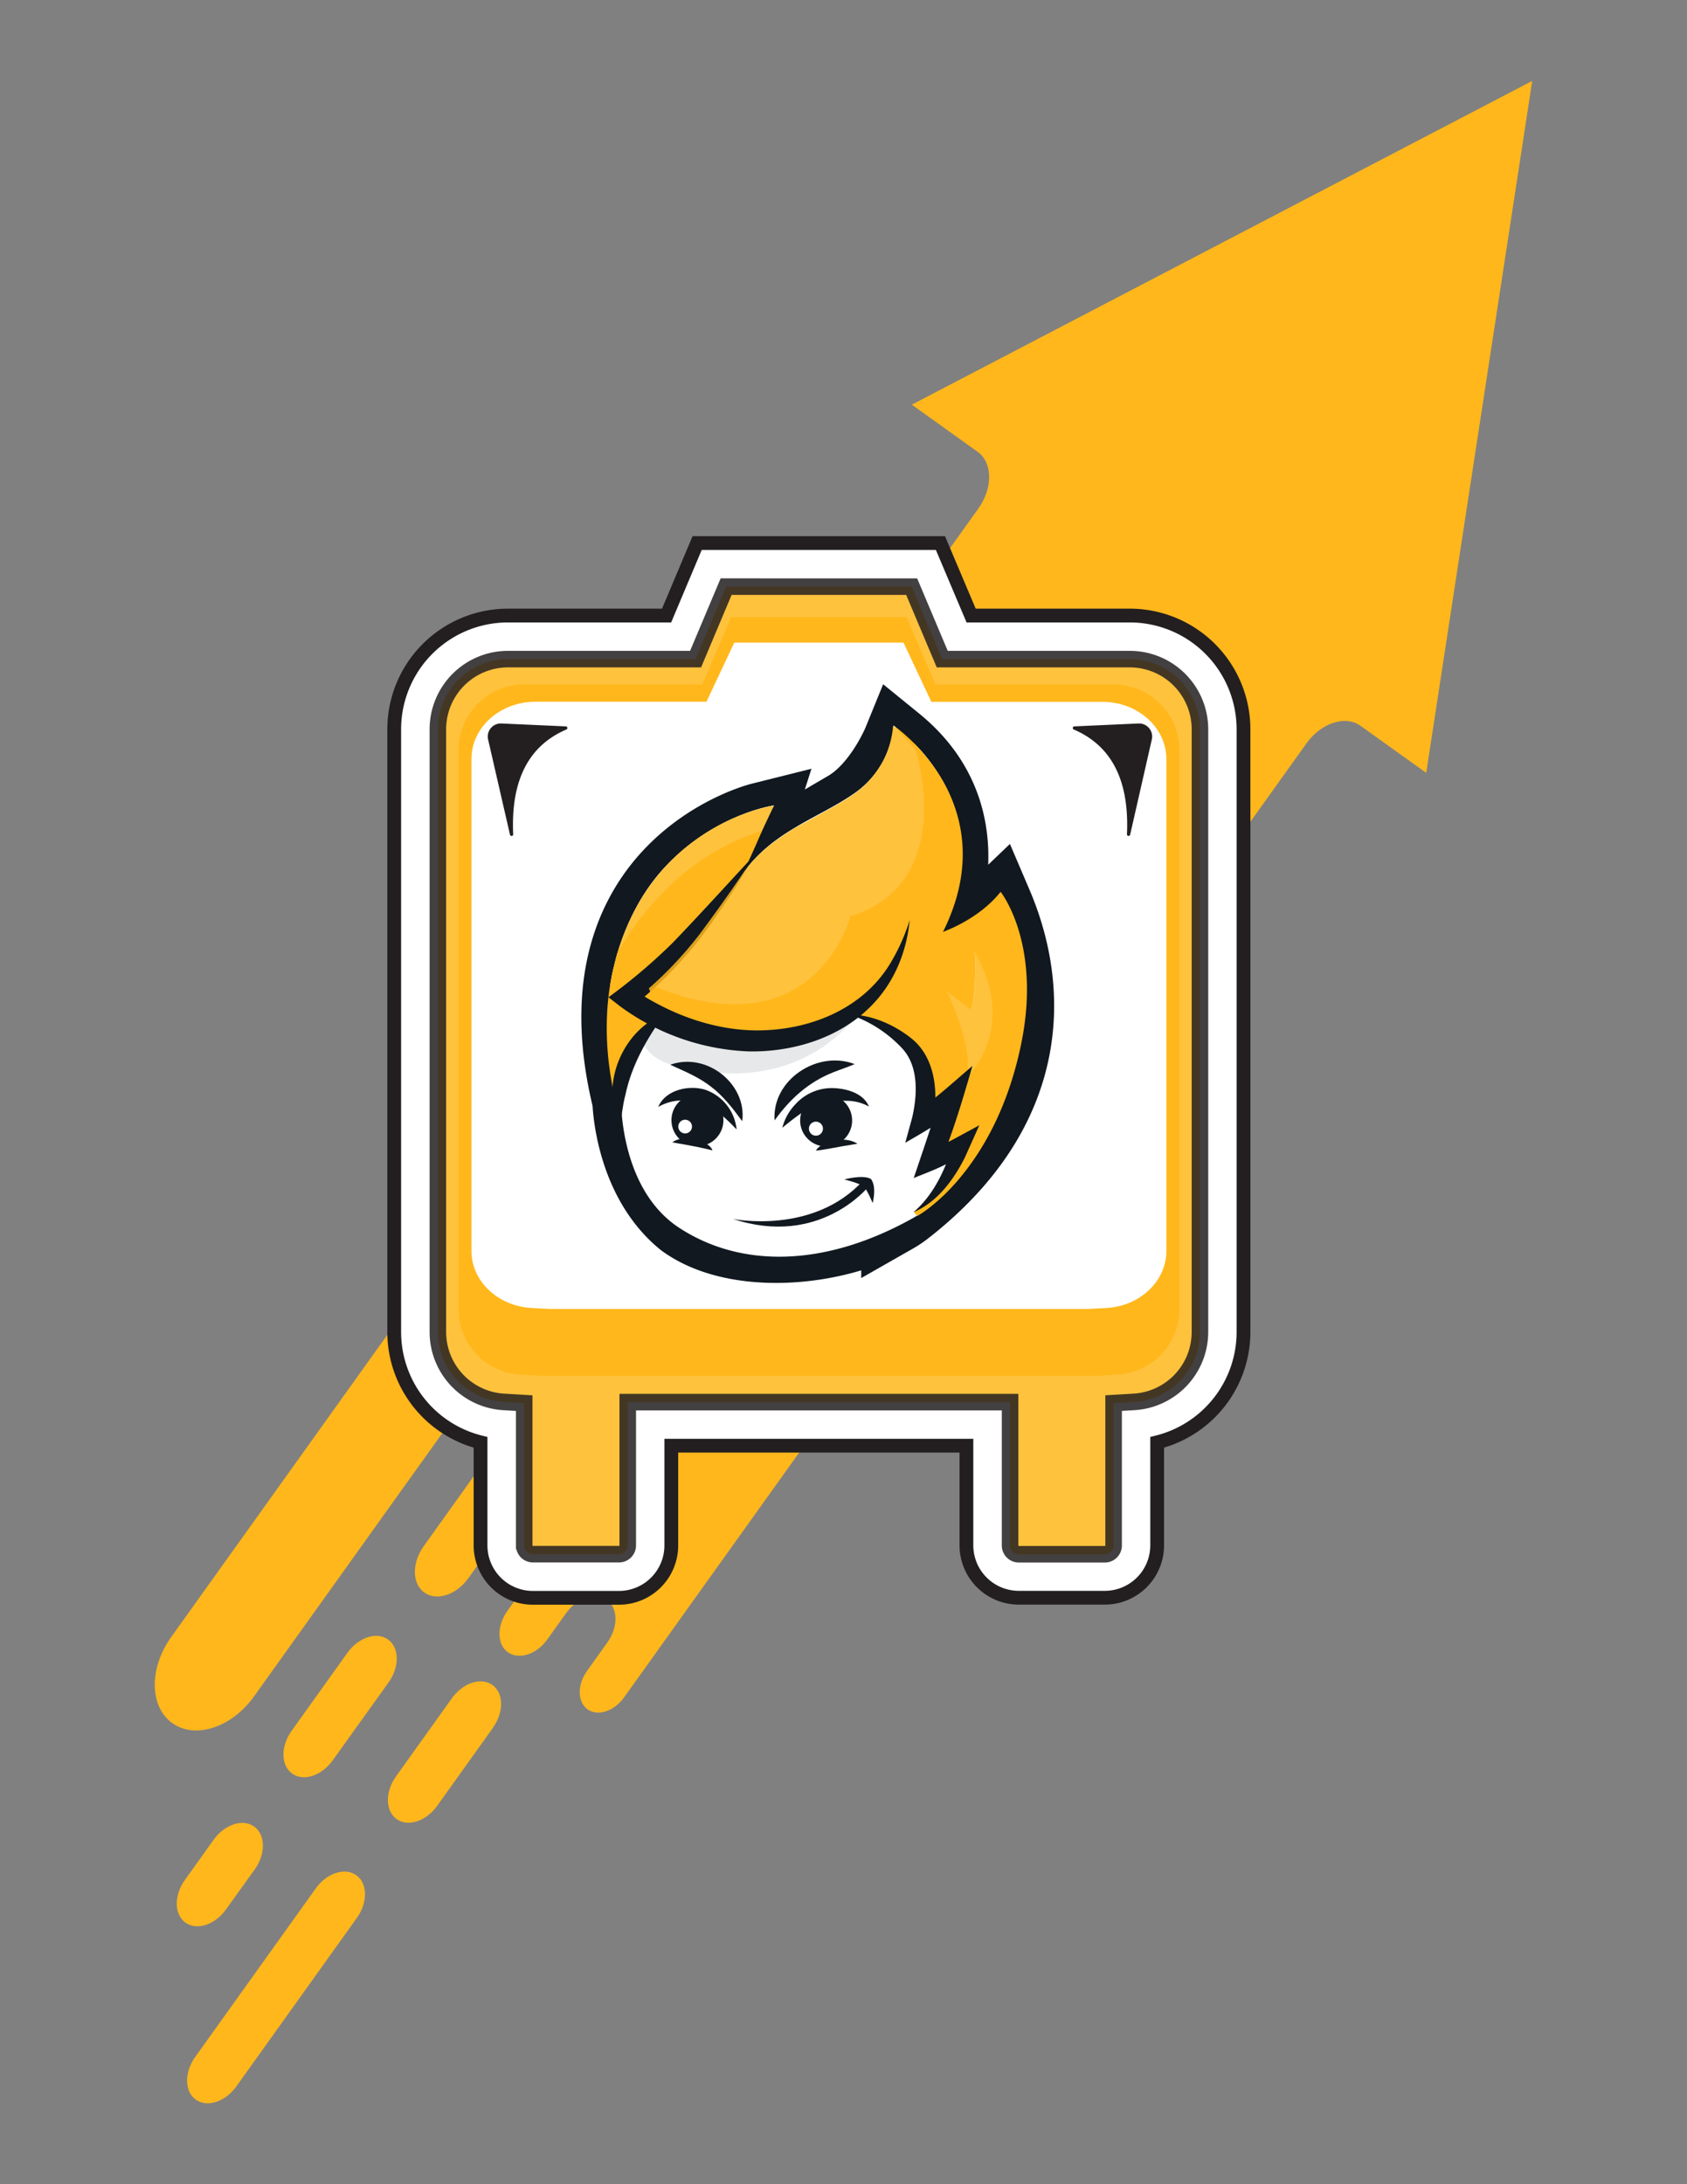 <svg id="Layer_1" data-name="Layer 1" xmlns="http://www.w3.org/2000/svg" viewBox="0 0 612 792"><rect x="0" y="0" width="612" height="792" fill="#808080" stroke="none"/><defs><style>.cls-1,.cls-3,.cls-8{fill:#ffb71b;}.cls-2,.cls-4{fill:#fff;}.cls-2,.cls-3{stroke:#231f20;}.cls-2,.cls-3,.cls-6{stroke-miterlimit:10;}.cls-2{stroke-width:5px;}.cls-3{stroke-width:6px;}.cls-3,.cls-8{opacity:0.85;}.cls-5{fill:#231f20;}.cls-6{fill:none;stroke:#111820;stroke-width:25px;}.cls-7,.cls-9{fill:#111820;}.cls-7{opacity:0.1;}</style></defs><path class="cls-1" d="M555.85,29.34,330.78,146.74l23.85,17.07c5.5,3.93,5.61,13.16.27,20.63L62.09,593.61c-8.08,11.29-7.9,25.26.41,31.2s21.58,1.6,29.66-9.69l93.31-130.39c4-5.61,10.61-7.76,14.73-4.81s4.21,9.88.2,15.49l-46.69,65.24c-4.35,6.08-4.26,13.61.22,16.81h0c4.47,3.21,11.63.87,16-5.22l60-83.79c4-5.61,10.61-7.76,14.73-4.81s4.21,9.88.2,15.49l-60.8,85c-3.9,5.44-3.81,12.18.2,15s10.4.78,14.3-4.67l6.85-9.57c4-5.6,10.6-7.75,14.72-4.81s4.21,9.89.2,15.49l-7.36,10.3c-3.61,5-3.53,11.28.18,13.94s9.64.72,13.25-4.33l247.53-345.9c5.34-7.46,14.13-10.33,19.62-6.4l23.85,17.07ZM323.41,389.54l-20.27,28.31c-4,5.61-10.6,7.76-14.72,4.81s-4.21-9.88-.2-15.49l20.26-28.32c4-5.6,10.6-7.75,14.73-4.8S327.42,383.93,323.41,389.54ZM262,409.28l-20.27,28.31c-4,5.61-10.6,7.76-14.72,4.81s-4.22-9.88-.2-15.49l20.26-28.32c4-5.6,10.6-7.75,14.73-4.8S266.05,403.67,262,409.28ZM141,610,120.71,638.3c-4,5.61-10.6,7.76-14.73,4.81s-4.21-9.89-.2-15.49l20.27-28.32c4-5.6,10.6-7.75,14.72-4.81S145,604.38,141,610Zm37.86,16.48-20.26,28.32c-4,5.61-10.61,7.76-14.73,4.81s-4.21-9.88-.2-15.49l20.26-28.32c4-5.6,10.61-7.75,14.73-4.8S182.84,620.86,178.83,626.46ZM92.44,677.81,82,692.35c-4,5.61-10.6,7.76-14.72,4.81s-4.22-9.89-.2-15.49l10.4-14.54c4-5.61,10.6-7.76,14.73-4.81S96.45,672.2,92.44,677.81Zm37,17.65L85.75,756.53c-4,5.61-10.6,7.76-14.73,4.81s-4.21-9.88-.2-15.49l43.71-61.07c4-5.61,10.6-7.76,14.73-4.81S133.47,689.85,129.46,695.46Z"/><path class="cls-2" d="M400.83,579.34H369.59a19,19,0,0,1-19-19V524.22H243.53v36.16a19,19,0,0,1-19,19H193.33a19,19,0,0,1-19-19V523a41.24,41.24,0,0,1-31.32-40V264.43a41.27,41.27,0,0,1,41.22-41.23h57.59l11.08-26.28h88.27L352.3,223.2h57.59a41.27,41.27,0,0,1,41.22,41.23V483a41.26,41.26,0,0,1-31.32,40v37.4A19,19,0,0,1,400.83,579.34Z"/><path class="cls-3" d="M227.73,508.42h138.7v52a3.17,3.17,0,0,0,3.16,3.16h31.24a3.17,3.17,0,0,0,3.16-3.16V508.77l7.43-.44A25.42,25.42,0,0,0,435.31,483V264.43A25.46,25.46,0,0,0,409.89,239H341.82l-11.09-26.28H263.42L252.34,239H184.27a25.45,25.45,0,0,0-25.42,25.43V483a25.41,25.41,0,0,0,23.88,25.34l7.44.44v51.61a3.17,3.17,0,0,0,3.16,3.16h31.24a3.17,3.17,0,0,0,3.16-3.16Z"/><path class="cls-1" d="M398.23,498.87l7-.41a23.81,23.81,0,0,0,22.6-23.55V271.82a23.87,23.87,0,0,0-24.05-23.63h-64.4l-10.5-24.42H265.24l-10.49,24.42h-64.4a23.87,23.87,0,0,0-24,23.63V474.91a23.8,23.8,0,0,0,22.6,23.55l7,.41"/><path class="cls-4" d="M394.56,474.64l6.78-.36c12.21-.65,21.79-9.73,21.79-20.68V275.24c0-11.44-10.41-20.75-23.19-20.75H337.87L327.76,233H266.39l-10.1,21.45H194.22c-12.79,0-23.19,9.31-23.19,20.75V453.6c0,10.95,9.57,20,21.78,20.68l6.78.36"/><path class="cls-5" d="M417.85,268.13,410,302.62a.59.59,0,0,1-1.17-.15c.85-18.65-5-31.81-19.28-37.94a.59.59,0,0,1,.19-1.14L413,262.34A4.74,4.74,0,0,1,417.85,268.13Z"/><path class="cls-5" d="M177.07,268.13,185,302.62a.59.59,0,0,0,1.17-.15c-.85-18.65,5-31.81,19.28-37.94a.59.59,0,0,0-.19-1.14l-23.32-1.05A4.74,4.74,0,0,0,177.07,268.13Z"/><path class="cls-6" d="M329.06,439.16c46.91-36.53,46.45-80,32.92-111.63,0,0-12.12,11.6-24.85,17.87,0,0,26.36-46.12-11.54-76.94,0,0-6.74,16.55-18.79,23.63-13.92,8.18-22.38,12.45-36.92,28.18,0,0,3.24-15.93,5.79-23.95,0,0-69.39,17.35-48.27,102.91,0,0,.52,28.3,20,44.18,19.14,14,55.33,11.08,77.53-1.48A34,34,0,0,0,329.06,439.16Z"/><path class="cls-4" d="M275,303.32l5.75-11.25s-20.48,2.64-38.81,21.57C224.06,332.09,221.27,358,221.27,358Z"/><path class="cls-4" d="M324.13,263.07A33,33,0,0,1,310,287.64c-12.66,8.91-29.8,13.73-40.56,29.22,0,0,1.82-17.07,10-24,0,0-74.48,16.17-54.14,105.53,0,0-.76,32.51,21.08,46.81s52,14.7,84.43-3.3C365,423,382.05,359.9,362.51,324.1c0,0-7.79,11.13-21.31,14.22,0,0,18.38-41-9.14-68.28"/><path class="cls-4" d="M324.15,263.07A33,33,0,0,1,310,287.64c-12.66,8.91-29.8,13.72-40.56,29.22,6.49-14.62,6.43-14.73,11.31-24.79,0,0-72.66,11.28-57.36,105,0,0-8.29-30,35.59-32.2,127.75-6.29,87.37,60.69,87.37,60.69,4.07-5.08,42.53-55.54,16.84-101.5,0,0-8.44,11.13-22,14.22,0,0,22.68-35.18-9.14-68.28"/><path class="cls-7" d="M310.53,368.31s-14.2,21.44-45.68,20.91-31.71-12.17-31.71-12.17l4.8-6.24S277.59,383.75,310.53,368.31Z"/><path class="cls-8" d="M350.53,391.07s20.28-17.1,3.18-45.91c0,0,.61,15.85-1.45,20.82l-9.4-7.52S351.58,378.25,350.53,391.07Z"/><path class="cls-8" d="M276.07,302.1l4.67-10S236.8,298.19,223.25,348C223.25,348,240.5,314.21,276.07,302.1Z"/><path class="cls-1" d="M363,323.38c-8.37,10.52-21.73,14.82-21.73,14.82.15-28.63-5.94-35.85-5.94-35.85.15,53.06-29.05,63.65-36.72,65.58,5.55-.89,22.1-1.22,33.62,13.57,6,7.69,4.11,15.83,4.21,24.94a100,100,0,0,0,10.24-6.08,56,56,0,0,1-8.21,21c-.1.56-.2,1.11-.31,1.65,4.27-1.59,11.84-9.38,11.84-9.38-.88,11.19-17,24.41-18.35,25.89.7,1.3,1.3,1.3,1.3,1.3s27.59-15.18,37.37-61.63C378.12,342.29,363,323.38,363,323.38Zm-12.28,67.23c2.56-11.34-7.28-31.15-7.28-31.15l8.79,6.65c2.06-5,1.45-20.82,1.45-20.82C369.63,373.36,350.75,390.61,350.75,390.61Z"/><path class="cls-1" d="M274,365.79a21.12,21.12,0,0,0,2.56,1.73A8.56,8.56,0,0,0,274,365.79Z"/><path class="cls-1" d="M252.69,339.27c7.84-11.82,18.33-25.9,18.33-25.9s1.88-3.83,5.42-12.12l-2,.65c-30.7,10.45-46.26,36.38-50.3,43.3-9.33,29.66.44,58.27.44,58.27s2.92-31.9,17.47-36.61c0,0-10.19-11.76-7.23-10.32C230.39,353.1,243.58,353,252.69,339.27Z"/><path class="cls-1" d="M324.13,263.07l7.95,8.63s15.87,48.14-23.56,60.57c0,0-12.64,49.58-71.92,25.1,0,0,2.18-2.15,5.42-5.57a82.58,82.58,0,0,1-15.72,9.1s25.23,20.89,62.67,14.51c21-3.58,29.83-14.55,33.34-21.33,6.14-3.56,16.88-10.39,19.64-15.88C365.65,291.1,324.13,263.07,324.13,263.07Z"/><path class="cls-9" d="M331.34,439.59c7.66-6.53,11.91-16.18,14.67-25.65l4.54,3.52a64.33,64.33,0,0,1-5.64,3.7c-3.43,2.19-9.6,4.42-13.43,6l2.6-7.71c2.36-6.95,5.11-15.24,7.27-22.25l6.41,4.17c-1.77,1.48-3.48,2.86-5.31,4.24-3.31,2.67-10.26,6.52-14.05,8.78l2.51-9.13c1.91-8.31,2.45-18.72-3.77-25.27a46.23,46.23,0,0,0-19-12.15c8.07.17,15.94,3.56,22.26,8.5,9.16,7.14,10.12,20.26,7.95,30.86l-5.71-4.3c6.13-3.91,14.47-11.61,20.13-16.37-3.34,11.51-7.17,24.6-11.88,35.56l-4.69-4.77a67.17,67.17,0,0,0,11-4.92l8.07-4.37-5.18,11.55c-4.1,8.2-10.09,16.36-18.75,20Z"/><path class="cls-9" d="M273.42,310.32a185.21,185.21,0,0,1-13.84,22.22,143.4,143.4,0,0,1-29.93,32.27l0-6.24a68.52,68.52,0,0,0,6.24,4c11,6.28,23.32,10.41,36,11,20.19.82,41.5-7.15,51.78-25.44A70.32,70.32,0,0,0,330,333.65c-1,10.82-5.16,21.56-12.64,29.71-11.44,12.62-29,18.17-45.71,17.89a84.3,84.3,0,0,1-46.85-16.48l-4.06-3.16A204,204,0,0,0,244,341.9c8.65-8.94,20.9-22.4,29.41-31.58Z"/><path class="cls-9" d="M281,406.24c-1-14.72,15.61-25.58,29.05-20.39-2.71,1.16-5.19,1.95-7.84,3-8.86,3.52-15.59,9.57-21.21,17.41Z"/><path class="cls-9" d="M269.27,406.34l0,.07s.06,0,0,.08-.05,0-.07-.05-.23-.28-.29-.36c-3.18-4.33-6.67-8.78-10.91-12-4.49-3.53-9.42-5.5-14.85-8,13.14-4.71,27.72,6.87,26.14,20.23Z"/><path class="cls-9" d="M306.29,427.68s6.58-1.85,9.61-.21c0,0,2.24,2.06.68,8.78,0,0-1.94-4.82-3.25-6S306.29,427.68,306.29,427.68Z"/><path class="cls-9" d="M296,417.21c2.6-.15,7.53-1.31,15.06-2.49,0,0-3-2.26-8.42-1.21S296,417.21,296,417.21Z"/><path class="cls-9" d="M243.9,414.21c2.7.58,6.8,1,14.54,2.92,0,0-.38-2.58-6.56-4C246.6,411.91,243.9,414.21,243.9,414.21Z"/><path class="cls-9" d="M241.1,367.63c-6.52,9.14-11.95,18.56-14.25,29.49-1,3.75-1.24,7.38-2,11.26-.43-.9-.8-1.84-1.15-2.78-5.21-14.43,3-32.54,17.39-38Z"/><path class="cls-9" d="M267.24,409.56c-6-6.23-11.55-11.23-20.51-10.52a17.83,17.83,0,0,0-7.95,2.34c2.64-6.16,11-8.05,17-6.25a17,17,0,0,1,11.44,14.43Z"/><path class="cls-9" d="M315.24,401.24a16.89,16.89,0,0,0-8.45-2.09,30.93,30.93,0,0,0-8.26.77c-5.71,1.55-10,5.22-14.73,9a19.28,19.28,0,0,1,4.75-8.5,17.78,17.78,0,0,1,13.88-5.86c4.81.17,10.79,1.87,12.81,6.69Z"/><path class="cls-9" d="M265.93,442s29.3,6,47.46-14.2l1.66,2.47S297.44,452.39,265.93,442Z"/><circle class="cls-9" cx="299.7" cy="406.29" r="9.43"/><circle class="cls-9" cx="253.01" cy="406.19" r="9.43"/><circle class="cls-4" cx="248.55" cy="408.5" r="2.49"/><circle class="cls-4" cx="296" cy="409.26" r="2.55"/><path class="cls-8" d="M235.37,358.4a137.09,137.09,0,0,0,18.85-20.21c8.75-11.76,14.41-20.19,15.59-21.95a49.25,49.25,0,0,1,10.68-10.68c6.49-4.83,9-5.92,9-5.92s7.61-4.18,10.62-5.85,9.12-5,12.95-8.48,7.7-8.94,9.23-13.93a32.89,32.89,0,0,0,1.66-8c.07-.57,8.05,7.24,8.05,7.24l8.19,16.89L336,319.58l-21.54,17.63-10.41,19.63-27.66,7.79-21.75,2.29-17.75-5Z"/></svg>